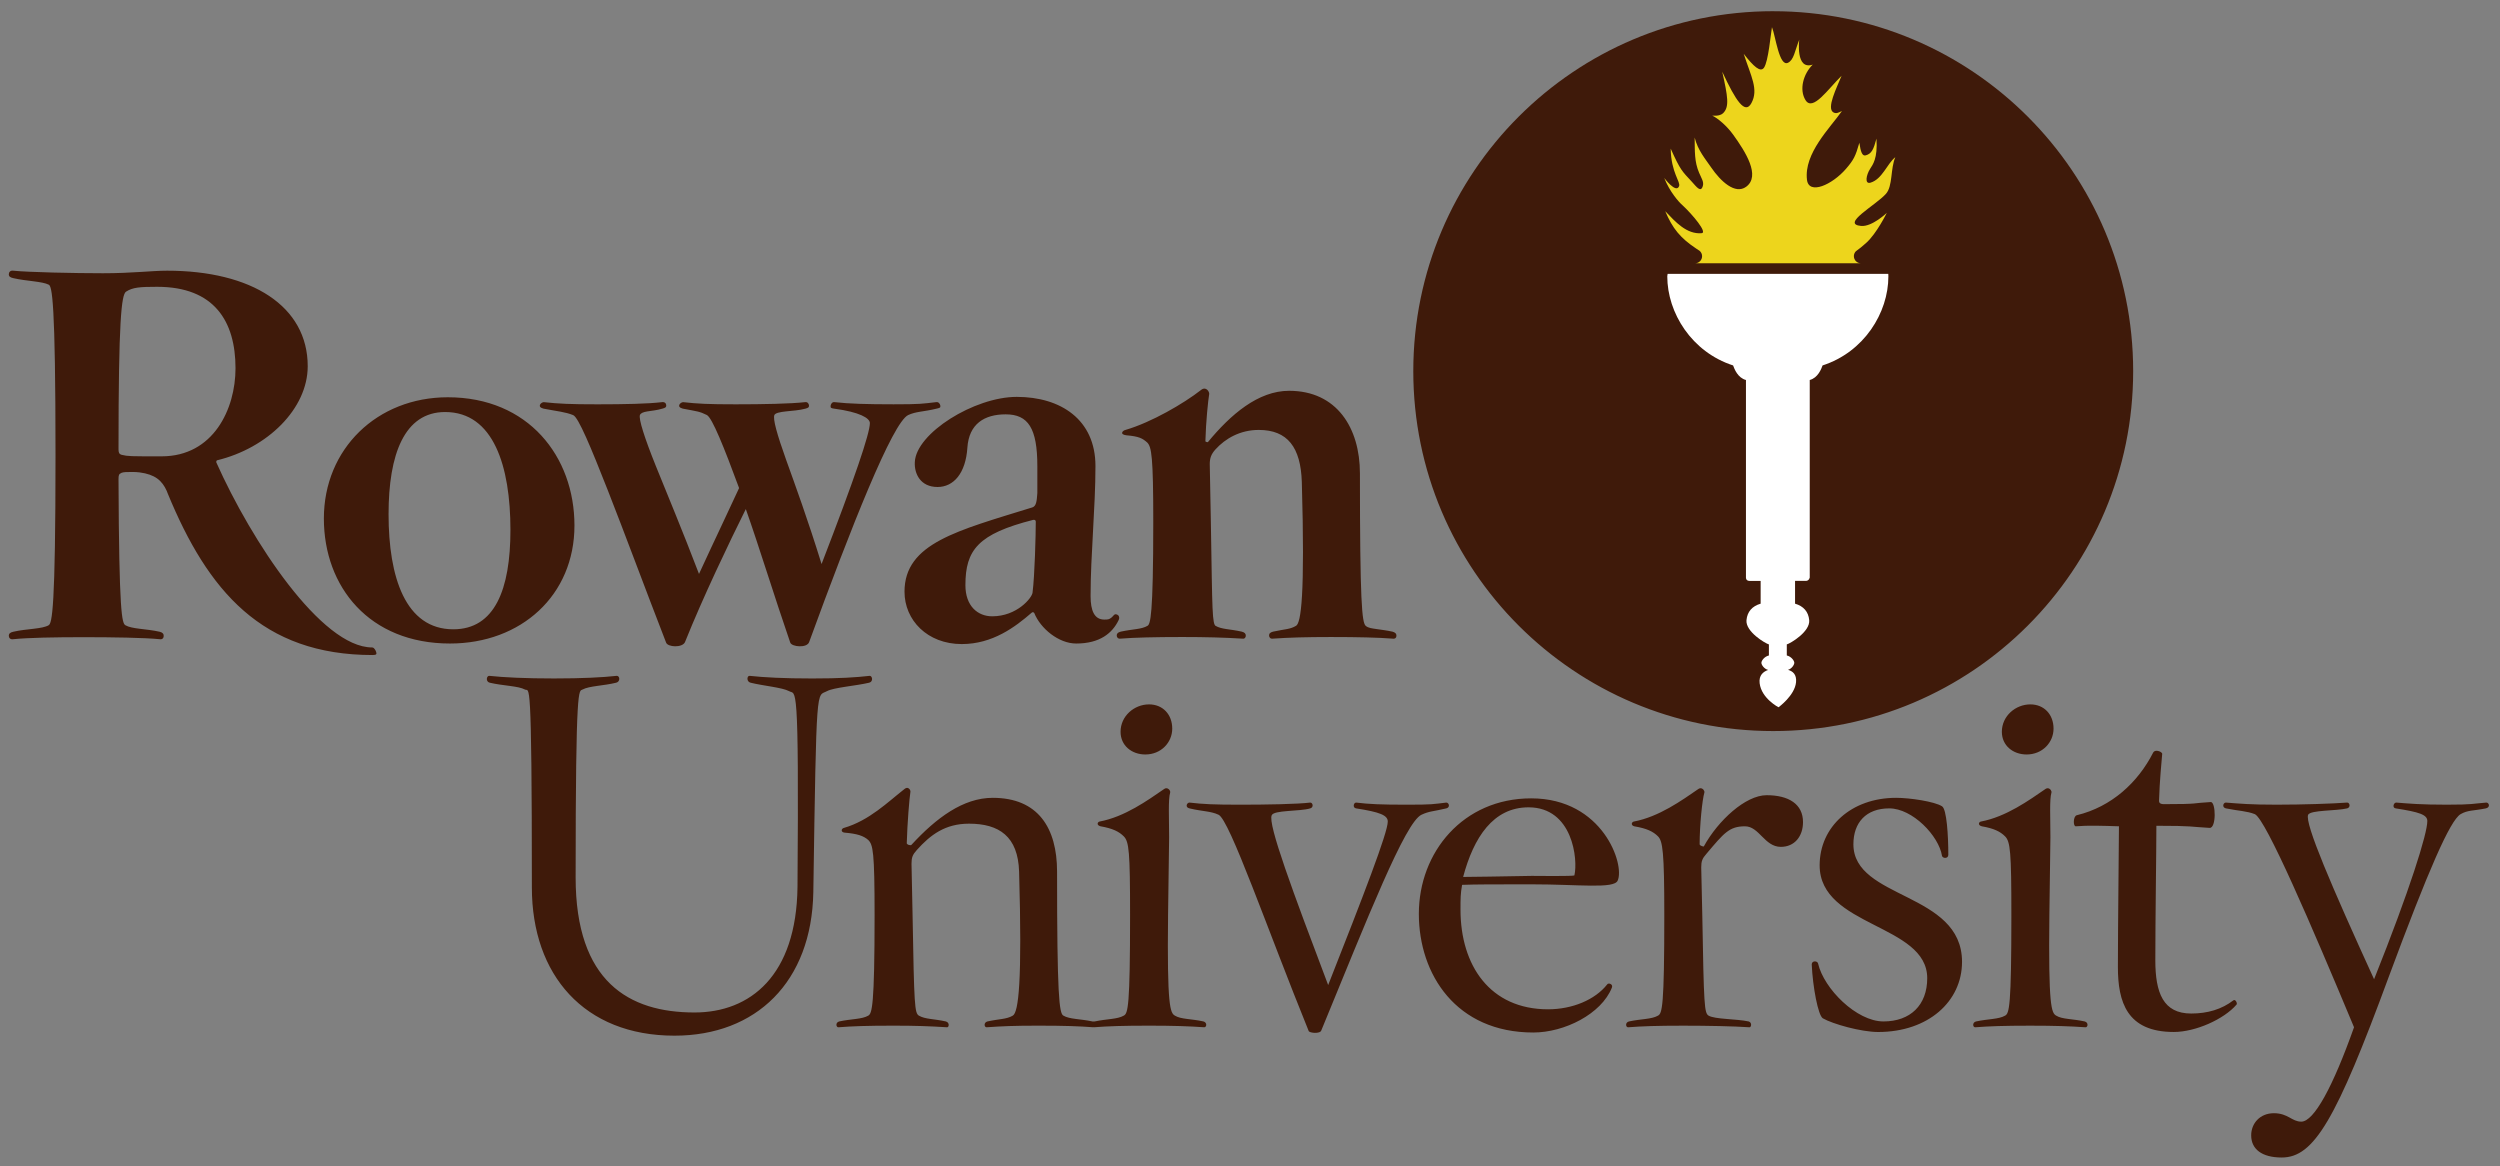 <?xml version="1.0" ?>
<svg xmlns="http://www.w3.org/2000/svg" viewBox="0 0 250 116.63">
	<rect x="0" y="0" width="250" height="116.63" fill="#808080" stroke="none"/>
	<g transform="matrix(0.496 0 0 0.496 .881 1.12)">
		<path fill="#3f1a0a" d="m355.73 0c-40.079 0-72.568 32.488-72.568 72.566 0 40.079 32.488 72.568 72.568 72.568 40.078 0 72.568-32.489 72.568-72.568 0-40.074-32.49-72.562-72.57-72.562zm-323.84 52.316c-3.059 0-6.995 0.516-12.898 0.516-5.774 0-15.138-0.204-18.098-0.514-0.568-0.089-0.874 0.277-0.891 0.688-0.02 0.454 0.255 0.678 0.891 0.811 1.321 0.311 2.776 0.468 4.084 0.637 1.313 0.17 2.41 0.349 3.068 0.682 0.66 0.309 1.369 3.145 1.369 34.383 0 31.11-0.7 33.877-1.389 34.283-0.651 0.378-1.733 0.554-3.047 0.711-1.307 0.156-2.762 0.287-4.084 0.598-0.636 0.132-0.911 0.4-0.891 0.854 0.016 0.405 0.314 0.732 0.875 0.652 2.944-0.308 8.397-0.41 14.178-0.41 5.767 0 12.294 0.1 15.359 0.406 0.558 0.106 0.799-0.271 0.814-0.625 0.018-0.423-0.206-0.734-0.809-0.875-1.376-0.313-2.78-0.445-4.018-0.6-1.24-0.157-2.245-0.332-2.897-0.711-0.691-0.407-1.281-2.252-1.391-29.437 0-0.881 0.092-1.046 0.604-1.289 0.364-0.17 1.152-0.178 2.174-0.178 0.523 0 1.011 0.029 1.473 0.086 3.112 0.413 4.529 1.625 5.484 3.76l0.168 0.439c8.094 19.688 19.045 32.625 41.359 32.625 0.795 0 0.809-0.231 0.684-0.621-0.065-0.206-0.177-0.429-0.297-0.582-0.058-0.076-0.128-0.152-0.201-0.209-0.067-0.051-0.176-0.119-0.309-0.119-10.218 0-24.322-21.388-31.42-37.307-0.031-0.106-0.036-0.208 0.102-0.41 10.229-2.46 18.326-10.418 18.326-18.982 0-12.111-11.282-19.26-28.375-19.26zm-1.967 3.25c11.497 0 15.783 6.946 15.783 16.422 0 8.191-4.436 17.758-14.908 17.758-6.467 0-6.747-0.001-8.018-0.299-0.566-0.154-0.662-0.475-0.662-1.17 0-25.939 0.59-31.116 1.512-31.727 1.338-0.874 2.776-0.984 6.293-0.984zm211.09 20.524c-0.201 0.006-0.423 0.091-0.66 0.289-3.475 2.713-9.98 6.508-15.18 8.029-0.629 0.125-1.294 0.918 0.135 1.094 2.578 0.216 3.28 0.63 4.207 1.455 0.874 0.874 1.223 2.768 1.223 15.975 0 19.179-0.595 20.656-1.17 20.986-0.608 0.353-1.3 0.512-2.184 0.648-0.893 0.136-1.94 0.247-3.203 0.521-0.579 0.145-0.829 0.401-0.809 0.812 0.015 0.355 0.276 0.677 0.783 0.598 2.729-0.218 6.982-0.326 12.439-0.326 4.683 0 8.498 0.108 12.094 0.326 0.515 0.106 0.707-0.306 0.707-0.598 0-0.401-0.238-0.667-0.818-0.812-1.211-0.274-2.231-0.384-3.111-0.521-0.869-0.136-1.557-0.293-2.164-0.646-0.283-0.178-0.49-0.795-0.615-3.637-0.123-2.773-0.176-7.852-0.34-17.357l-0.22-11.61c0-1.218 0.285-1.997 1.131-2.947 2.031-2.247 5.019-3.949 8.75-3.949 5.809 0 8.465 3.51 8.68 10.516 0.66 22.901-0.169 28.432-1.168 28.977-0.619 0.362-1.139 0.519-1.815 0.652-0.699 0.137-1.55 0.247-2.811 0.521-0.579 0.145-0.827 0.399-0.807 0.811 0.017 0.355 0.275 0.677 0.781 0.6 3.165-0.218 6.656-0.326 11.678-0.326 5.434 0 9.568 0.104 12.404 0.322 0.529 0.104 0.798-0.183 0.818-0.545 0.018-0.412-0.23-0.716-0.809-0.861-1.264-0.274-2.313-0.384-3.205-0.521-0.881-0.135-1.661-0.194-2.189-0.654-0.757-0.656-1.162-4.848-1.162-30.729 0-9.17-4.662-16.654-14.273-16.654-6.256 0-11.803 4.792-16.393 10.361-0.057 0.003-0.145-0.006-0.238-0.035-0.094-0.027-0.173-0.067-0.254-0.135 0.108-4.028 0.552-8.226 0.773-9.578 0-0.394-0.404-1.074-1.006-1.055zm-37.805 1.668c-8.549 0-20.318 7.339-20.547 13.17-0.118 2.358 1.154 4.998 4.586 4.998 3.24 0 5.676-2.772 6.012-7.918 0.32-4.826 3.443-6.729 7.723-6.729 4.541 0 6.383 2.795 6.383 10.426v5.445c-0.114 1.713-0.239 2.634-1.006 2.889-3.801 1.176-7.298 2.217-10.408 3.262-3.116 1.047-5.856 2.103-8.125 3.316-4.548 2.433-7.242 5.519-7.242 10.418 0 5.745 4.623 10.559 11.545 10.559 6.231 0 10.787-3.46 14.074-6.309 0.174-0.173 0.399-0.147 0.537 0.039 1.249 3.136 4.936 6.16 8.451 6.16 4.807 0 7.314-2.115 8.566-4.729 0.201-0.351 0.112-0.794-0.084-0.959-0.225-0.19-0.619-0.367-0.932 0.016-0.06 0.053-0.267 0.331-0.484 0.486-0.457 0.322-0.623 0.359-1.383 0.359-2.011 0-2.775-1.787-2.775-4.748 0-8.309 0.984-17.788 0.984-26.205 0-9.375-7.01-13.947-15.875-13.947zm-114.7 0.078c-14.253 0-24.988 10.397-24.988 24.441 0 13.806 9.185 25.207 25.424 25.207 14.347 0 25.098-9.729 25.098-23.787 0-13.906-9.287-25.861-25.533-25.861zm77.81 0.976c-0.417 0.036-0.613 0.492-0.639 0.785-0.036 0.391 0.146 0.453 0.734 0.537 5.098 0.68 7.188 1.906 7.188 2.904 0 2.088-3.046 11.068-9.74 28.424-2.803-9.074-5.359-16.033-7.127-20.965-1.855-5.174-2.741-8.365-2.375-9.098 0.08-0.16 0.302-0.315 0.74-0.445 0.437-0.128 0.995-0.205 1.603-0.271 0.63-0.069 1.313-0.125 1.984-0.203 0.685-0.081 1.355-0.187 1.943-0.354 0.541-0.156 0.734-0.259 0.697-0.652-0.034-0.343-0.294-0.744-0.809-0.654-2.835 0.326-8.504 0.436-13.957 0.436-5.559 0-7.63-0.109-10.605-0.436-0.538 0-1.486 0.956-0.059 1.31 1.415 0.273 2.263 0.41 2.945 0.572 0.657 0.16 1.152 0.339 1.9 0.715 1.075 0.585 3.42 6.394 6.492 14.725-2.327 5.07-4.458 9.451-8.082 17.311-3.353-8.797-6.482-16.25-8.697-21.75-2.298-5.699-3.51-9.546-3.209-10.303 0.201-0.401 0.677-0.579 1.527-0.719 0.843-0.137 1.888-0.22 2.994-0.553 0.576-0.144 0.823-0.284 0.783-0.707-0.039-0.403-0.362-0.688-0.898-0.598-2.725 0.325-7.406 0.434-12.967 0.434-5.448 0-7.846-0.111-10.822-0.438-0.54 0-1.486 0.956-0.061 1.31 1.421 0.274 2.522 0.439 3.465 0.617 0.935 0.178 1.712 0.365 2.506 0.684 1.044 0.379 3.59 6.515 6.996 15.17 3.361 8.54 7.486 19.71 11.748 30.693 0.311 0.932 3.277 1.096 3.809-0.096 3.604-9.008 8.956-20.177 12.264-26.82 2.682 7.585 5.765 17.66 8.953 26.908 0.299 0.896 3.4 1.161 3.82-0.105 8.458-23.17 16.825-44.294 19.963-45.758 0.783-0.364 1.517-0.525 2.412-0.674 0.909-0.15 1.954-0.287 3.33-0.621 0.592-0.147 0.805-0.169 0.746-0.586-0.052-0.355-0.351-0.808-0.846-0.723-2.831 0.326-3.158 0.436-8.602 0.436-5.326 0-9.027-0.109-11.859-0.432-0.069-0.014-0.132-0.017-0.191-0.012zm-78.344 2c9.751 0 13.159 10.919 13.16 23.76 0 12.051-3.179 20.045-11.52 20.045-9.644 0-13.051-10.486-13.051-23.213 0-12.063 3.184-20.592 11.41-20.592zm118.78 21.736c0.203 0.035 0.295 0.193 0.295 0.385 0 2.618-0.216 10.909-0.652 14.289-0.093 1.013-3.1 4.773-8.137 4.773-2.89 0-5.398-2.044-5.398-6.273 0-7.138 2.581-10.341 13.652-13.166 0.093-0.018 0.173-0.02 0.24-0.008zm-109.91 31.45c-0.533 0-0.746 1.168 0.104 1.381 2.659 0.638 5.74 0.638 7.123 1.383 0.851 0.531 1.383-4.113 1.383 39.906 0 17.65 10.563 29.877 28.746 29.877 16.48 0 27.68-10.844 27.998-28.92 0.639-42.957 0.638-39.375 2.764-40.545 1.383-0.745 5.852-1.063 8.508-1.701 0.851-0.212 0.637-1.381 0.105-1.381-2.872 0.318-5.955 0.531-11.59 0.531-5.742 0-9.675-0.213-12.652-0.531-0.533 0-0.639 1.17 0.213 1.383 2.551 0.638 6.38 0.956 7.762 1.701 1.382 0.851 2.021-3.264 1.701 39.48-0.213 17.863-9.498 25.307-20.77 25.307-13.187 0-23.961-6.167-23.961-27.221 0-39.555 0.64-37.463 1.383-37.887 1.382-0.745 4.254-0.745 6.807-1.383 0.851-0.213 0.744-1.381 0.105-1.381-2.87 0.318-7.018 0.529-12.654 0.529-5.741 0-10.098-0.211-13.074-0.529zm133.04 5.756c-2.978 0-5.742 2.338-5.742 5.527 0 2.765 2.232 4.572 4.996 4.572 3.191 0.001 5.424-2.445 5.424-5.209 0-2.871-1.913-4.891-4.678-4.891zm177.68 0c-2.977 0-5.742 2.338-5.742 5.527 0 2.765 2.234 4.572 4.998 4.572 3.192 0.001 5.424-2.445 5.424-5.209 0-2.871-1.915-4.891-4.68-4.891zm25.562 9.357c-0.318-0.026-0.626 0.059-0.785 0.338-3.082 6.061-8.398 10.951-15.416 12.652-0.746 0.212-0.746 2.232-0.215 2.232 2.553-0.213 5.425-0.104 8.721 0 0 3.404-0.213 19.673-0.213 28.393 0 7.016 1.808 13.076 11.27 13.076 4.361 0 10.102-2.55 12.654-5.527 0.213-0.215-0.213-1.169-0.639-0.854-2.339 1.807-5.211 2.66-8.508 2.66-5.636 0-7.231-4.147-7.231-10.74 0-8.293 0.213-22.117 0.213-27.113 7.552 0 6.799 0.214 10.732 0.426 1.382 0.108 1.275-5.317 0.211-5.209-3.934 0.211-2.011 0.424-9.453 0.424-0.746 0-0.957-0.319-0.957-0.637 0.107-3.934 0.532-8.188 0.637-9.465 0.066-0.265-0.491-0.614-1.022-0.656zm-252.06 7.475c-0.14 0.009-0.291 0.068-0.451 0.201-3.403 2.658-7.125 6.378-12.229 7.867-0.531 0.108-0.744 0.849 0.105 0.957 2.551 0.212 3.83 0.637 4.785 1.486 0.957 0.958 1.275 2.342 1.275 15.1 0 18.502-0.531 19.887-1.275 20.311-1.275 0.746-3.404 0.639-5.85 1.168-0.849 0.214-0.636 1.278-0.105 1.174 2.66-0.213 5.742-0.322 11.059-0.322 4.572 0 7.231 0.109 10.74 0.322 0.424 0.104 0.637-0.96-0.213-1.174-2.339-0.529-4.148-0.422-5.422-1.168-0.851-0.531-0.959-1.809-1.277-20.311l-0.213-10.312c0-1.275 0.214-1.809 1.064-2.764 2.765-3.085 5.74-5.316 10.525-5.316 6.059 0 9.891 2.552 10.102 9.674 0.639 22.117-0.107 28.394-1.277 29.029-1.275 0.746-2.658 0.639-5.102 1.168-0.851 0.214-0.64 1.278-0.107 1.174 3.084-0.213 5.42-0.322 10.312-0.322 5.317-0.001 8.294 0.107 11.061 0.32 0.041 0.008 0.097-0.004 0.148-0.01 0.035 0.002 0.082 0.015 0.109 0.01 2.765-0.213 5.742-0.32 11.061-0.32 4.892 0 7.974 0.107 11.059 0.32 0.533 0.104 0.744-0.958-0.107-1.172-2.337-0.529-4.572-0.424-5.742-1.17-0.955-0.531-1.595-1.807-1.381-20.309l0.213-15.629c0-3.829-0.212-7.657 0.213-9.039 0.106-0.426-0.534-1.171-1.17-0.744-3.403 2.338-7.974 5.638-13.078 6.594-0.426 0.106-0.64 0.742 0.211 0.955 2.444 0.429 3.721 1.063 4.676 2.022 1.066 1.063 1.277 3.084 1.277 15.842 0 18.502-0.424 19.885-1.277 20.309-1.274 0.746-3.4 0.641-5.844 1.17-0.152-0.004-0.236 0.01-0.359 0.014-0.045-0.003-0.067-0.011-0.115-0.014-2.444-0.529-4.573-0.424-5.848-1.17-0.851-0.424-1.277-4.039-1.277-29.027 0-8.824-3.827-14.887-12.971-14.887-5.955 0-11.377 4.042-16.375 9.465-0.105 0.211-0.957-0-0.957-0.318 0.106-3.934 0.531-9.146 0.744-10.422 0-0.319-0.298-0.756-0.717-0.73zm160.08 0.076c-0.148-0.016-0.309 0.016-0.469 0.123-3.402 2.338-7.974 5.638-13.076 6.594-0.424 0.106-0.638 0.742 0.105 0.955 2.55 0.429 3.829 1.063 4.783 2.022 0.959 0.955 1.279 3.084 1.279 15.842 0 18.502-0.427 19.885-1.279 20.309-1.275 0.746-3.403 0.641-5.848 1.17-0.85 0.214-0.638 1.276-0.107 1.172 2.767-0.213 5.743-0.32 11.061-0.32 4.892 0 10.208 0.107 13.291 0.32 0.422 0.104 0.636-0.958-0.105-1.172-2.447-0.529-6.807-0.424-8.082-1.17-0.85-0.531-0.957-1.807-1.273-20.309l-0.213-9.568c0-1.275 0.212-1.81 1.062-2.768 3.508-4.146 4.571-5.527 7.76-5.527 2.871 0 3.938 4.144 7.231 4.144 2.766 0.001 4.467-2.123 4.467-4.994 0-3.616-2.871-5.422-7.336-5.422-4.253 0-9.783 5.103-12.654 10.312 0 0.104-0.85-0.108-0.85-0.424 0-3.831 0.532-9.04 0.957-10.422 0.078-0.32-0.259-0.818-0.703-0.867zm69.975 0c-0.148-0.016-0.307 0.016-0.467 0.123-3.402 2.338-7.976 5.638-13.078 6.594-0.426 0.106-0.639 0.742 0.211 0.955 2.445 0.429 3.725 1.063 4.68 2.022 1.063 1.063 1.275 3.084 1.275 15.842 0 18.502-0.423 19.885-1.275 20.309-1.275 0.746-3.404 0.641-5.85 1.17-0.849 0.214-0.636 1.276-0.105 1.172 2.763-0.213 5.741-0.32 11.059-0.32 4.89 0 7.972 0.107 11.057 0.32 0.532 0.104 0.745-0.958-0.105-1.172-2.339-0.529-4.572-0.424-5.742-1.17-0.958-0.531-1.595-1.807-1.379-20.309l0.213-15.629c0-3.829-0.213-7.657 0.209-9.039 0.08-0.32-0.258-0.818-0.701-0.867zm-30.617 1.93c-9.04 0-15.418 5.851-15.418 13.611 0 12.441 21.691 11.805 21.691 22.758 0 5.422-3.404 8.715-8.826 8.715-5.423 0-12.013-6.592-13.184-11.693-0.106-0.533-1.275-0.639-1.275 0.213 0.213 4.57 1.274 10.206 2.228 10.844 2.023 1.169 7.766 2.766 11.168 2.766 10.102-0.002 16.906-6.17 16.906-14.143 0-14.142-21.902-12.547-21.902-23.711 0-4.36 2.551-7.231 7.231-7.231 4.676 0 9.993 5.528 10.631 9.568 0.106 0.532 1.275 0.641 1.275-0.213 0-3.827-0.32-9.248-1.275-9.779-1.488-0.959-6.485-1.705-9.25-1.705zm-73.578 0.107c-13.716 0-22.646 10.847-22.646 23.285 0 12.229 7.548 23.924 23.072 23.924 6.273 0 13.717-3.72 15.844-9.037 0.317-0.742-0.746-1.064-0.959-0.639-2.444 3.085-7.015 4.996-11.906 4.996-11.697 0-17.652-8.824-17.652-20.096 0-2.231 0-3.187 0.32-4.994 2.657-0.107 6.697-0.107 14.035-0.107 9.461 0 16.584 0.956 17.33-0.744 1.487-3.188-2.977-16.588-17.438-16.588zm-68.891 0.85c-0.531 0-0.955 0.959 0 1.172 2.659 0.636 4.254 0.53 5.85 1.275 2.232 0.955 9.887 23.177 18.18 43.594 0.108 0.427 2.339 0.64 2.551-0.105 9.359-22.755 16.91-41.998 20.205-43.486 1.594-0.746 2.339-0.641 4.996-1.277 0.852-0.213 0.532-1.172 0-1.172-2.766 0.319-2.657 0.426-7.975 0.426-5.209 0-7.551-0.106-10.207-0.426-0.532 0-0.745 1.065 0 1.172 4.784 0.744 6.381 1.382 6.381 2.658 0 2.232-4.893 14.885-12.018 32.961-7.124-18.82-12.228-32.536-11.377-34.238 0.425-1.062 5.636-0.745 7.764-1.381 0.743-0.213 0.53-1.172 0-1.172-2.658 0.319-8.935 0.426-14.143 0.426-5.318 0-7.443-0.106-10.207-0.426zm208.95 0c-0.531 0-0.849 0.959 0 1.172 2.659 0.531 4.256 0.53 5.852 1.168 2.231 1.063 11.375 22.329 19.988 42.959-4.254 12.012-8.081 19.031-10.633 19.031-1.913 0-2.658-1.701-5.531-1.701-2.765 0-4.57 2.02-4.57 4.465 0 2.765 2.127 4.467 6.168 4.467 6.485 0 10.948-7.551 21.584-36.471 7.973-21.479 12.334-31.475 14.461-32.75 1.488-0.849 2.443-0.637 5.104-1.168 0.955-0.213 0.637-1.172 0.105-1.172-2.766 0.213-2.658 0.426-7.977 0.426-5.21 0-7.547-0.213-10.205-0.426-0.531 0-0.853 1.065-0.107 1.172 4.784 0.744 6.379 1.276 6.379 2.551 0 2.552-3.508 13.823-10.736 31.898-8.507-18.607-14.037-31.473-13.293-33.174 0.532-0.956 5.634-0.744 7.871-1.275 0.742-0.213 0.527-1.172 0-1.172-2.766 0.213-8.933 0.426-14.25 0.426-5.318 0-7.444-0.213-10.209-0.426zm-140.59 0.959c8.931 0 9.992 10.526 9.25 13.715-0.107 0.213-7.871 0.107-8.613 0.107-6.805 0.104-11.164 0.213-13.822 0.213 2.126-7.974 6.062-14.035 13.186-14.035z"/>
		<path fill="#edd51c" d="m371.99 49.396c0 0.787 0.638 1.426 1.425 1.426h-33.451c0.788 0 1.425-0.639 1.425-1.426 0-0.443-0.201-0.839-0.518-1.099l-0.688-0.451c-3.169-2.113-4.747-4.018-6.228-7.53 2.083 2.186 4.314 4.689 7.343 4.443 1.237-0.098-1.86-3.79-3.845-5.623-0.755-0.639-2.643-2.797-3.697-5.52 0 0 2.379 3.209 2.991 1.668 0.354-0.883-1.604-2.682-1.69-7.581 1.987 4.437 2.317 4.563 4.27 6.685 0.933 1.012 1.809 2.289 2.218 0.828 0.231-0.82-0.279-1.518-0.755-2.633-0.97-2.264-0.86-4.313-0.899-7.108 0.655 2.611 2.172 4.33 3.339 6.04 1.906 2.793 4.825 5.497 7.033 3.888 2.998-2.188-0.146-7.097-2.62-10.528-1.278-1.772-3.119-3.323-4.218-3.83 0 0 1.496 0.209 2.203-0.485 1.312-1.291 0.933-3.369-0.176-8.358 2.745 5.91 4.594 8.688 5.877 6.333 1.504-2.76-0.089-5.412-1.549-9.941 2.02 2.597 3.386 3.807 4.09 2.796 0.889-1.282 1.361-6.8 1.608-8.169 0.731 1.816 1.453 8.036 3.225 7.178 1.194-0.58 1.362-2.321 2.279-4.661 0 0-0.808 6.226 2.718 5.028-1.908 1.876-2.773 5.044-1.461 7.162 1.462 2.357 4.508-2.192 7.274-4.911-0.938 2.336-3.141 6.611-1.62 7.402 0.602 0.311 1.081-0.022 1.699-0.295-2.426 3.453-7.678 8.517-7.059 13.853 0.363 3.136 5.072 1.044 7.869-2.198 1.534-1.78 1.928-2.542 2.695-5.254 0.263 1.805 0.562 2.739 1.284 2.54 1.19-0.327 1.583-1.196 2.164-3.368 0.264 4.013-0.736 5.227-1.285 6.095-0.791 1.25-1.142 3.147 0.089 2.779 2.389-0.714 3.322-3.807 4.998-5.136-1.007 2.305-0.486 5.826-1.899 7.4-2.105 2.341-9.151 6.093-4.999 6.462 2.226 0.198 5.175-2.633 5.175-2.633s-2.021 4.148-4.154 6.056c-0.716 0.643-1.4 1.206-2.083 1.689-0.244 0.257-0.397 0.604-0.397 0.987"/>
		<path fill="#fff" d="m363.09 74.355v39.814s-0.117 0.708-0.821 0.69h-2.14v4.589c1.721 0.509 2.691 1.619 2.854 3.319 0.222 2.326-3.785 4.697-4.518 4.897v2.227c0.91 0.216 1.512 1.057 1.512 1.481 0 0.386-0.497 1.196-1.268 1.418 0.94 0.271 1.771 0.896 1.621 2.496-0.254 2.685-3.537 5.05-3.537 5.05s-3.443-1.776-3.804-4.854c-0.185-1.583 0.723-2.325 1.71-2.67-0.822-0.219-1.354-1.04-1.354-1.44 0-0.425 0.6-1.266 1.512-1.481v-2.227c-0.734-0.2-4.741-2.571-4.52-4.897 0.163-1.7 1.134-2.811 2.855-3.319v-4.589h-2.297c-0.703-0.038-0.665-0.669-0.665-0.669v-39.835c-1.648-0.437-2.327-2.203-2.594-2.938-8.344-2.698-13.267-10.594-13.267-17.969 0-0.167 0.066-0.332 0.072-0.498h44.485c0.009 0.219 0.021 0.277 0.021 0.498 0 7.375-4.924 15.271-13.268 17.969-0.265 0.735-0.944 2.501-2.589 2.938"/>
	</g>
</svg>